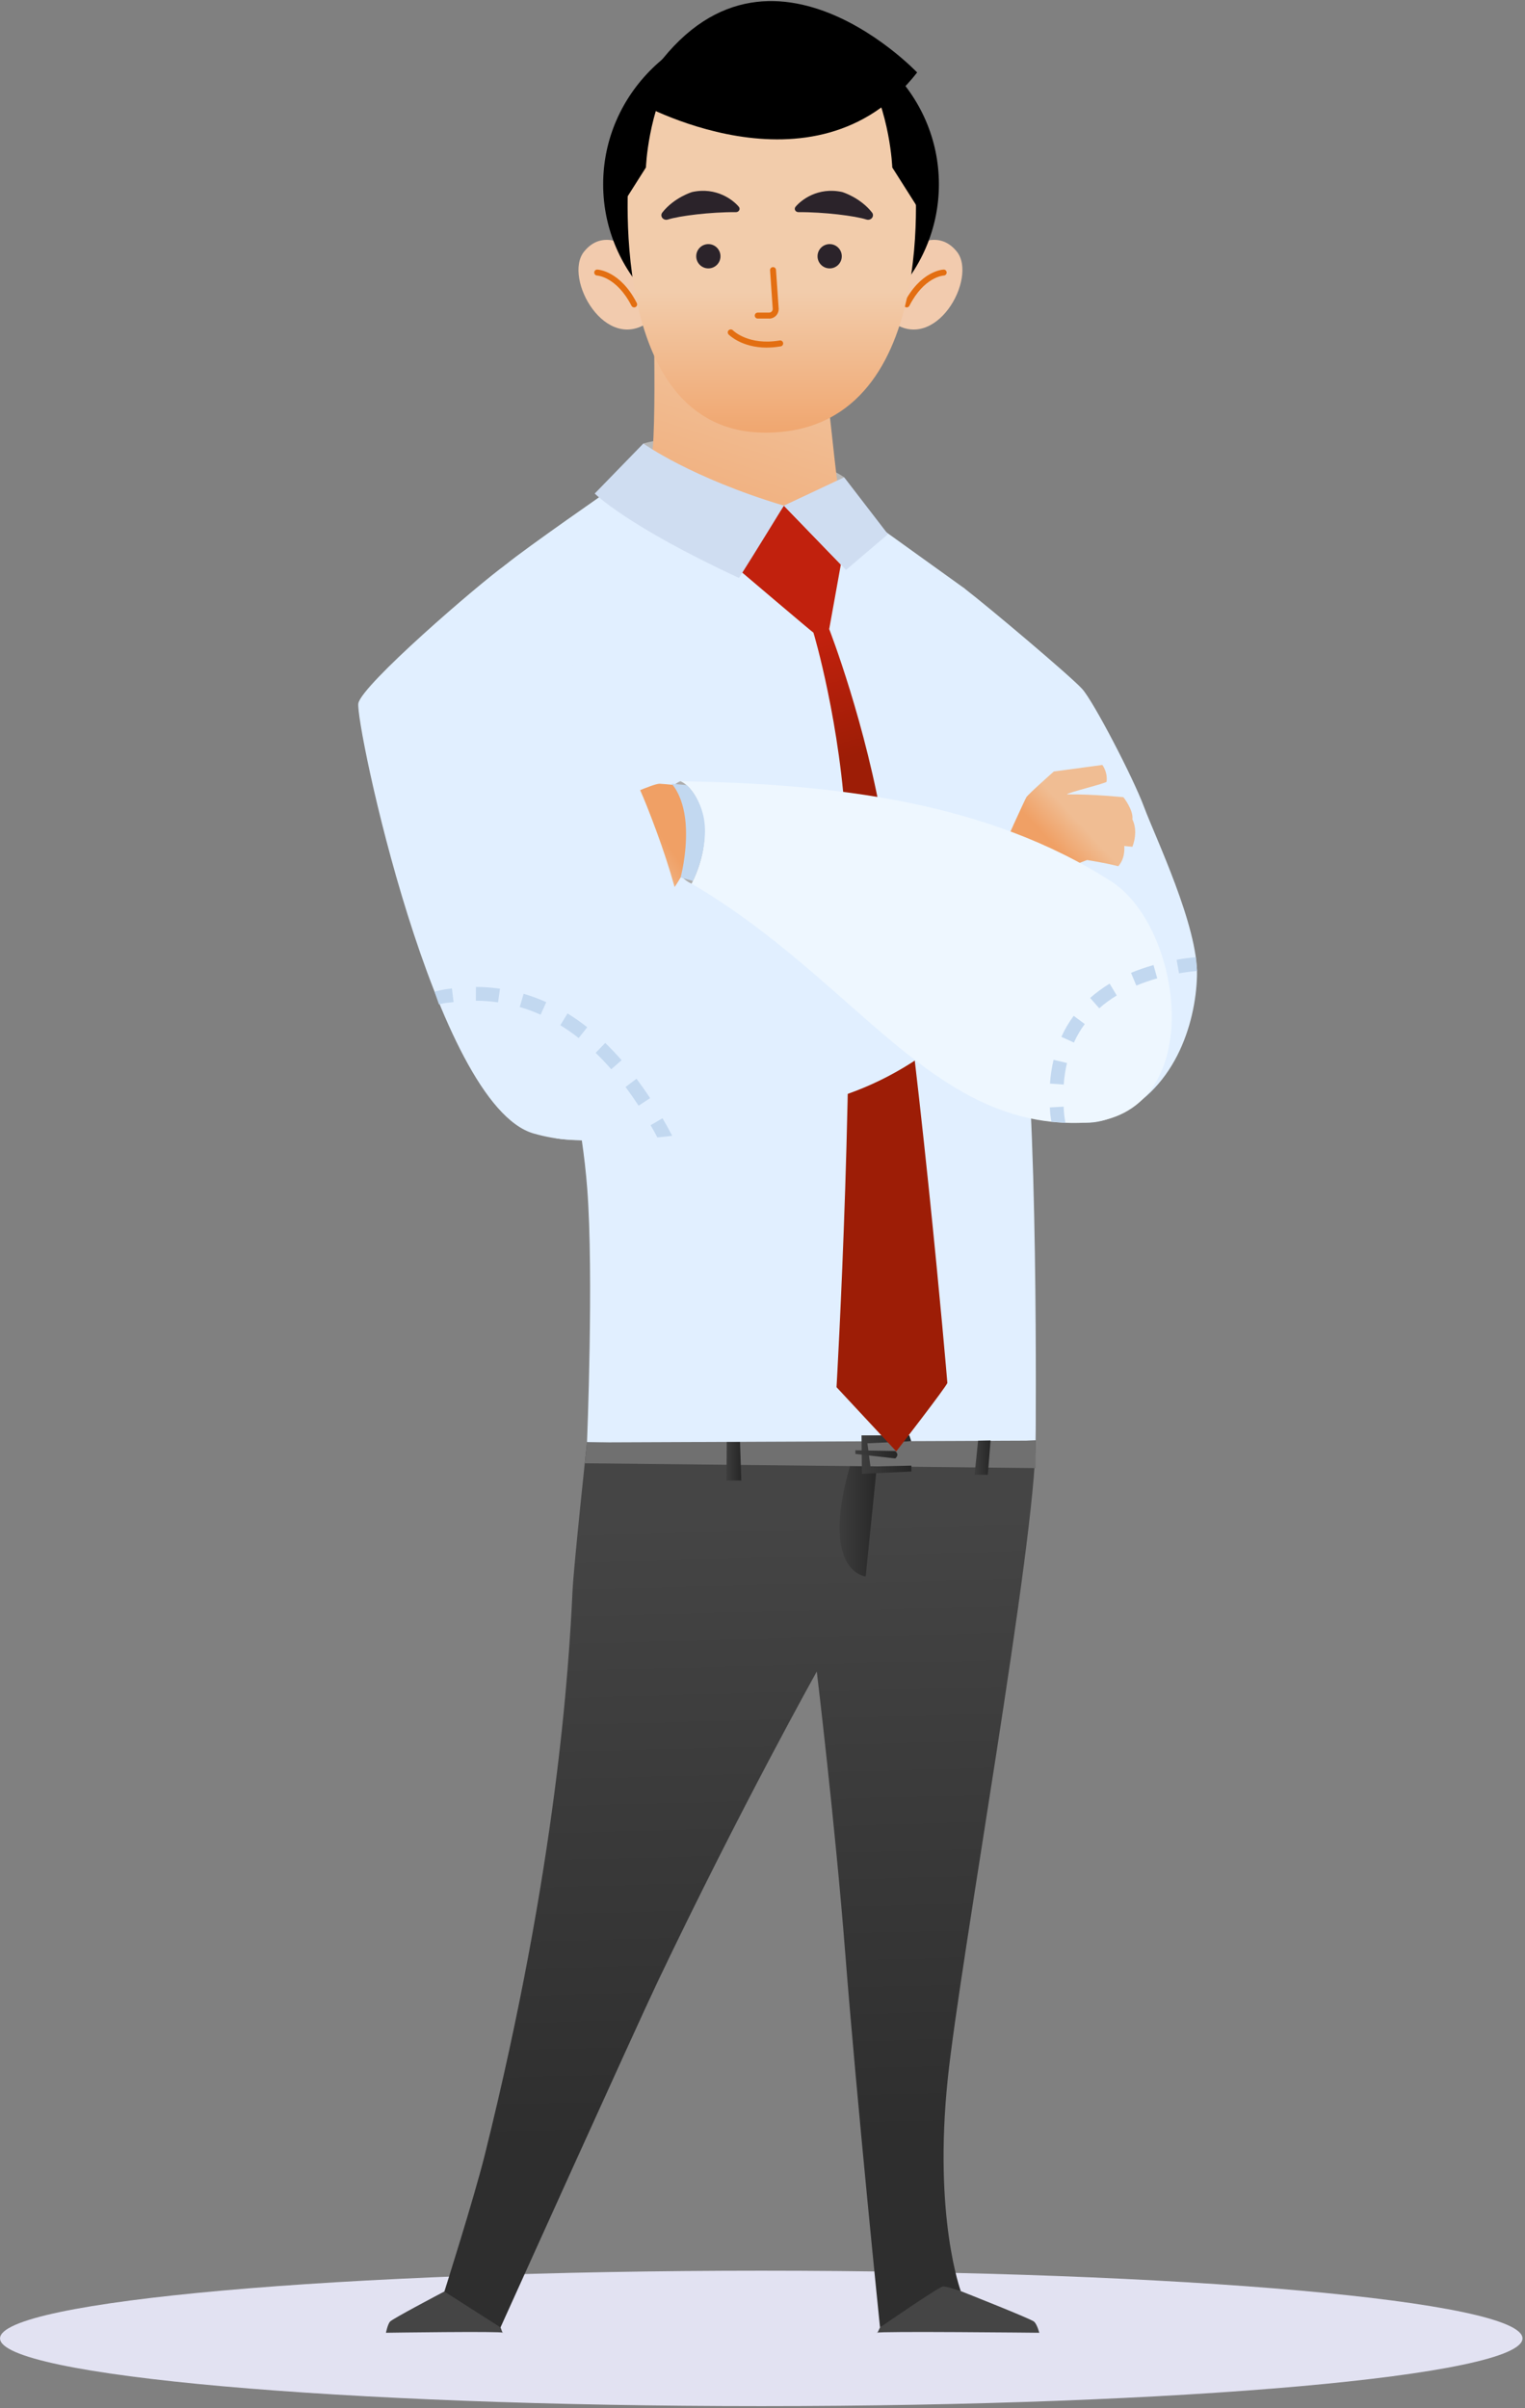 <svg xmlns="http://www.w3.org/2000/svg" width="420" height="663" viewBox="0 0 420 663" fill="none">
<rect x="0" y="0" width="420" height="663" fill="#808080" stroke="none"/>
<path fill-rule="evenodd" clip-rule="evenodd" d="M209.66 625.13C325.45 625.13 419.31 633.48 419.31 643.77C419.31 654.06 325.45 662.41 209.66 662.41C93.87 662.41 0.01 654.07 0.01 643.77C0.01 633.47 93.87 625.13 209.66 625.13Z" fill="#E2E2F2"/>
<g clip-path="url(#clip0_826_1471)">
<path d="M232.492 131.397C226.678 127.271 198.12 116.363 177.177 122.101C174.054 130.64 173.352 134.55 173.352 134.55L232.492 144.152V131.397Z" fill="#B8B8B8"/>
<path d="M237.866 142.062C228.055 134.478 210.217 125.794 197.877 125.596C185.538 125.398 180.903 125.776 168.384 134.541C155.864 143.314 206.797 189.659 206.797 189.659L247.586 175.057L237.866 142.053V142.062Z" fill="#401C00"/>
<path d="M286.215 642.217C286.215 642.217 241.511 641.74 241.511 642.217C241.511 642.695 242.366 640.731 242.366 640.731C242.366 640.731 257.207 628.129 258.935 627.841C260.654 627.553 263.489 630.3 264.614 630.751C265.739 631.201 283.92 638.38 284.784 639.146C285.648 639.911 286.224 642.208 286.224 642.208L286.215 642.217Z" fill="#454545"/>
<path d="M106.3 642.217C106.3 642.217 138.521 641.74 138.521 642.217C138.521 642.695 137.855 640.731 137.855 640.731C137.855 640.731 133.985 633.471 130.429 631.39C129.25 630.696 123.265 630.408 122.392 630.849C121.519 631.3 108.082 638.371 107.416 639.146C106.75 639.911 106.3 642.208 106.3 642.208V642.217Z" fill="#454545"/>
<path d="M265.586 161.969C272.265 167.104 294.927 186.209 298.059 189.686C301.182 193.163 312.01 213.908 315.106 222.222C318.202 230.536 330.01 255.037 329.668 268.594C329.317 282.151 323.296 300.896 305.898 307.778C288.51 314.66 275.136 293.275 271.491 268.423C267.845 243.57 258.998 156.907 265.595 161.969H265.586Z" fill="#E1EFFF"/>
<path d="M285.225 396.558C285.225 424.662 264.425 539.637 261.023 572.317C257.045 610.456 264.614 630.759 264.614 630.759C264.614 630.759 260.843 629.453 259.763 629.453C258.683 629.453 242.366 640.74 242.366 640.74C242.366 640.74 235.985 578.586 232.763 537.421C230.027 502.435 224.95 460.18 224.95 460.18C224.95 460.18 204.16 497.301 181.164 545.492C175.62 557.103 137.846 640.74 137.846 640.74L122.384 630.867C122.384 630.867 130.601 604.979 133.535 593.17C153.363 513.46 156.675 459.378 157.683 437.949C158.007 431.013 161.661 397.071 161.661 397.071C167.943 375.552 204.673 380.146 229.208 379.029C265.469 377.38 285.207 372.417 285.216 396.567L285.225 396.558Z" fill="url(#paint0_linear_826_1471)"/>
<path d="M242.51 393.622L238.415 433.994C238.415 433.994 223.862 432.724 236.156 397.081L242.51 393.622Z" fill="url(#paint1_linear_826_1471)"/>
<path d="M179.346 63.839C179.346 63.839 181.02 107.058 179.787 123.362C179.031 133.388 145.262 148.638 145.262 162.375C181.605 165.095 268.367 187.56 268.367 172.58C268.367 157.6 232.618 148.476 231.043 136.324C229.468 124.164 227.254 102.068 227.254 102.068L194.619 96.771L179.355 63.839H179.346Z" fill="url(#paint2_linear_826_1471)"/>
<path d="M243.941 150.016L215.878 139.207L168.591 141.45L241.475 233.437C241.475 233.437 246.191 170.275 243.941 150.016Z" fill="#F7F7F7"/>
<path d="M237.866 142.062C232.52 162.771 208.813 150.656 208.813 150.656L168.384 134.541C168.384 134.541 144.975 150.764 139.313 155.421C133.643 160.078 122.663 194.632 134.138 225.015C145.614 255.398 158.997 291.762 161.724 327.172C163.551 350.925 161.67 397.045 161.67 397.045C161.67 397.045 207.328 397.936 242.51 397.549C269.943 397.243 285.225 396.54 285.225 396.54C285.225 396.54 286.089 299.5 280.923 274.062C279.015 261.622 291.921 243.913 287.619 227.645C283.317 211.377 272.256 172.193 265.587 161.961L237.875 142.053L237.866 142.062Z" fill="#E1EFFF"/>
<path d="M161.67 397.107L161.058 402.845L285.225 404.17V396.603L161.67 397.107Z" fill="#707070"/>
<path d="M200.155 396.973H203.809L204.16 407.593H200.083L200.155 396.973Z" fill="url(#paint3_linear_826_1471)"/>
<path d="M269.375 396.621L268.412 405.998H272.057L272.813 396.558L269.375 396.621Z" fill="url(#paint4_linear_826_1471)"/>
<path d="M250.439 395.153H237.263L237.38 405.746L251.006 405.106V403.494L239.729 403.737L238.892 397.342L250.961 396.765L250.439 395.153Z" fill="url(#paint5_linear_826_1471)"/>
<path d="M246.541 399.467L235.579 399.26V400.269L246.541 401.512C246.541 401.512 247.891 400.566 246.541 399.467Z" fill="url(#paint6_linear_826_1471)"/>
<path d="M215.878 139.207L231.575 155.43L228.371 173.193C228.371 173.193 238.559 199.297 243.464 229.257C252.896 286.853 260.907 380.254 260.907 380.713C260.907 381.416 246.839 399.567 246.839 399.567L230.387 381.893C230.387 381.893 235.85 287.952 233.024 229.023C231.611 199.586 224.069 174.166 224.024 174.166C223.88 174.166 203.539 156.889 203.539 156.889L215.887 139.198L215.878 139.207Z" fill="url(#paint7_linear_826_1471)"/>
<path d="M187.429 215.07C187.429 215.07 181.228 216.79 182.722 229.014C184.216 241.246 190.489 243.273 190.489 243.273C190.489 243.273 198.706 237.301 196.357 227.167C194.017 217.034 187.429 215.07 187.429 215.07Z" fill="#ADADAD"/>
<path d="M187.581 216.304C187.581 216.304 183.45 215.854 181.695 215.764C179.94 215.673 170.049 220.258 170.049 220.258C170.049 220.258 170.49 244.174 183.783 246.903C184.98 245.552 186.465 243.273 187.437 241.589C189.381 241.418 190.119 240.958 190.119 240.958C190.119 240.958 195.654 224.492 187.563 216.304H187.581Z" fill="url(#paint8_linear_826_1471)"/>
<path d="M139.313 155.43C131.465 161.078 99.667 188.524 98.695 193.623C97.723 198.721 119.765 304.328 147.008 312.065C174.252 319.803 187.671 300.139 189.66 286.609C193.08 263.379 185.016 239.355 178.248 222.168C167.394 194.604 139.304 155.43 139.304 155.43H139.313Z" fill="#E1EFFF"/>
<path d="M288.501 252.2C288.501 252.2 288.492 234.626 274.677 231.266C261.896 232.428 196.726 240.814 185.772 244.489C168.384 250.317 148.682 256.407 142.4 273.927C134.219 296.743 142.868 312.3 154.577 313.588C167.052 314.957 200.362 313.768 235.517 300.392C270.671 287.015 288.51 252.218 288.51 252.218L288.501 252.2Z" fill="#E1EFFF"/>
<path d="M276.206 233.914C276.089 233.572 282.201 220.295 282.66 219.493C283.119 218.682 290.238 212.395 290.238 212.395L303.594 210.593C303.594 210.593 305.097 212.494 304.764 215.205C304.71 215.638 293.883 218.232 293.865 218.691C301.425 218.619 309.408 219.484 309.408 219.484C309.408 219.484 312.225 223.042 311.874 225.582C312.999 227.897 312.801 230.717 311.874 233.122L309.624 232.905C309.624 232.905 310.065 236.121 307.986 238.472C303.954 237.445 299.391 236.77 299.391 236.77C299.391 236.77 293.784 238.941 292.371 239.382C291.039 240.202 290.67 248.444 287.475 249.813C281.472 249.255 276.188 233.905 276.188 233.905L276.206 233.914Z" fill="url(#paint9_linear_826_1471)"/>
<path d="M306.006 242.625C271.751 220.691 229.684 215.763 187.419 215.07C191.973 217.043 197.949 228.239 190.479 243.273C236.182 270.134 256.685 311.128 298.833 309.084C332.782 307.435 326.158 255.524 306.015 242.625H306.006Z" fill="#EEF7FF"/>
<path d="M189.129 216.142L184.962 215.764C184.962 215.764 188.625 219.304 188.922 228.194C189.165 235.374 187.437 241.589 187.437 241.589L190.839 242.526C190.839 242.526 193.827 236.77 194.142 229.744C194.547 220.835 189.129 216.142 189.129 216.142Z" fill="#C2D8F0"/>
<path d="M215.878 139.207L232.996 156.898L244.553 147.07L232.492 131.397L215.878 139.207Z" fill="#CFDDF1"/>
<path d="M215.878 139.207C215.878 139.207 208.138 151.854 203.53 159.114C172.551 144.738 163.794 135.874 163.794 135.874L177.186 122.101C177.186 122.101 190.246 131.523 215.878 139.207Z" fill="#CFDDF1"/>
<path d="M179.184 309.769L182.46 307.859C183.477 309.607 184.035 310.615 185.133 312.687L181.047 313.138C179.976 311.12 180.183 311.489 179.184 309.778V309.769ZM172.271 299.257L175.304 296.978C176.565 298.662 177.825 300.455 179.049 302.319L175.88 304.4C174.701 302.608 173.486 300.878 172.28 299.257H172.271ZM164.045 289.862L166.682 287.123C168.212 288.6 169.733 290.204 171.2 291.879L168.338 294.374C166.943 292.771 165.503 291.258 164.045 289.853V289.862ZM154.316 282.241L156.305 279.007C158.141 280.133 159.959 281.412 161.723 282.799L159.374 285.781C157.727 284.484 156.026 283.295 154.316 282.241ZM143.147 277.242L144.209 273.594C146.315 274.206 148.412 274.981 150.446 275.891L148.889 279.35C147.017 278.512 145.082 277.791 143.147 277.233V277.242ZM119.674 272.99C121.861 272.468 122.338 272.378 124.462 272.116L124.921 275.882C122.941 276.125 122.941 276.008 120.889 276.494L119.665 272.981L119.674 272.99ZM131.059 275.512L131.077 271.711C133.309 271.711 135.541 271.882 137.702 272.188L137.17 275.945C135.172 275.656 133.12 275.512 131.059 275.503V275.512Z" fill="#C2D8F0"/>
<path d="M289.14 304.877L292.929 304.661C293.037 306.616 293.091 307.057 293.424 309.147L289.572 308.813C289.221 306.597 289.257 306.949 289.14 304.868V304.877ZM289.176 298.31C289.338 296.04 289.671 293.843 290.166 291.771L293.856 292.644C293.415 294.518 293.109 296.518 292.965 298.581L289.185 298.31H289.176ZM292.308 285.447C293.235 283.403 294.378 281.457 295.71 279.664L298.752 281.925C297.582 283.502 296.583 285.204 295.764 287.015L292.308 285.447ZM300.237 274.737C301.848 273.305 303.657 271.981 305.601 270.801L307.563 274.053C305.808 275.115 304.188 276.304 302.748 277.584L300.237 274.737ZM311.496 267.828C313.44 267.017 315.528 266.297 317.688 265.684L318.714 269.341C316.698 269.909 314.763 270.585 312.954 271.332L311.496 267.828ZM324.043 264.234C326.113 263.865 327.13 263.73 329.335 263.522L329.677 267.306C327.589 267.504 326.68 267.621 324.718 267.972L324.052 264.234H324.043Z" fill="#C2D8F0"/>
<path d="M173.352 68.235C173.352 68.235 166.151 62.641 160.841 69.289C155.027 76.567 166.862 97.789 179.076 88.34L173.352 68.235Z" fill="#f2cbae"/>
<path d="M174.648 84.629C174.351 84.629 174.063 84.467 173.919 84.178C169.815 76.18 164.496 75.855 164.442 75.855C163.992 75.837 163.641 75.45 163.659 74.999C163.677 74.549 164.055 74.189 164.514 74.216C164.766 74.225 170.85 74.585 175.386 83.431C175.593 83.836 175.431 84.332 175.026 84.539C174.909 84.602 174.774 84.629 174.648 84.629Z" fill="#e36e11"/>
<path d="M251.024 68.235C251.024 68.235 258.224 62.641 263.534 69.289C269.348 76.567 257.513 97.789 245.3 88.34L251.024 68.235Z" fill="#f2cbae"/>
<path d="M249.728 84.629C249.602 84.629 249.476 84.602 249.35 84.539C248.945 84.332 248.783 83.836 248.99 83.431C253.526 74.585 259.601 74.225 259.862 74.216C260.312 74.171 260.699 74.549 260.717 75C260.735 75.45 260.384 75.837 259.934 75.856C259.7 75.865 254.516 76.252 250.457 84.179C250.313 84.467 250.025 84.629 249.728 84.629Z" fill="#e36e11"/>
<path d="M212.349 95.862C237.884 95.862 258.584 75.657 258.584 50.733C258.584 25.809 237.884 5.604 212.349 5.604C186.815 5.604 166.115 25.809 166.115 50.733C166.115 75.657 186.815 95.862 212.349 95.862Z" fill="black"/>
<path d="M173.28 45.688C173.28 45.688 166.062 119.057 210.757 119.102C259.907 119.156 251.762 45.688 251.762 45.688C251.762 45.688 251.501 14.315 212.17 14.315C176.115 14.315 173.28 45.688 173.28 45.688Z" fill="url(#paint10_linear_826_1471)"/>
<path d="M211.819 87.7H208.687C208.237 87.7 207.868 87.331 207.868 86.881C207.868 86.43 208.237 86.061 208.687 86.061H211.819C212.107 86.061 212.368 85.944 212.557 85.737C212.746 85.529 212.836 85.25 212.809 84.971L212.08 74.414C212.053 73.963 212.386 73.567 212.845 73.54C213.313 73.513 213.691 73.846 213.718 74.306L214.447 84.836C214.519 85.547 214.276 86.295 213.781 86.845C213.286 87.394 212.566 87.718 211.819 87.718V87.7Z" fill="#e36e11"/>
<path d="M198.426 70.55C198.426 72.397 196.932 73.892 195.087 73.892C193.242 73.892 191.748 72.397 191.748 70.55C191.748 68.703 193.242 67.208 195.087 67.208C196.932 67.208 198.426 68.703 198.426 70.55Z" fill="#2B232A"/>
<path d="M231.835 70.55C231.835 72.397 230.341 73.892 228.496 73.892C226.651 73.892 225.157 72.397 225.157 70.55C225.157 68.703 226.651 67.208 228.496 67.208C230.341 67.208 231.835 68.703 231.835 70.55Z" fill="#2B232A"/>
<path d="M211.198 95.7C204.295 95.7 200.839 92.259 200.668 92.087C200.353 91.763 200.353 91.241 200.677 90.925C201.001 90.61 201.523 90.61 201.838 90.925C202.009 91.097 206.185 95.177 214.735 93.736C215.176 93.655 215.608 93.961 215.68 94.411C215.752 94.862 215.455 95.285 215.005 95.357C213.637 95.591 212.359 95.691 211.189 95.691L211.198 95.7Z" fill="#e36e11"/>
<path d="M183.936 60.443C187.032 59.434 195.681 58.353 202.684 58.407C203.512 58.407 203.98 57.534 203.476 56.93C201.955 55.102 197.338 51.4 190.614 52.868C190.614 52.868 185.673 54.345 182.397 58.525C182.181 58.804 182.1 59.155 182.172 59.489C182.325 60.236 183.162 60.696 183.936 60.434V60.443Z" fill="#2B232A"/>
<path d="M238.639 60.443C235.543 59.434 226.894 58.353 219.892 58.407C219.064 58.407 218.596 57.534 219.1 56.93C220.621 55.102 225.238 51.4 231.961 52.868C231.961 52.868 236.902 54.345 240.178 58.525C240.394 58.804 240.475 59.155 240.403 59.489C240.25 60.236 239.413 60.696 238.639 60.434V60.443Z" fill="#2B232A"/>
<path d="M170.499 57.768L177.897 46.102C177.897 46.102 178.41 30.907 185.719 18.368C185.719 18.368 166.323 31.987 170.499 57.768Z" fill="black"/>
<path d="M253.139 57.768L245.741 46.102C245.741 46.102 245.228 30.907 237.92 18.368C237.92 18.368 257.315 31.987 253.139 57.768Z" fill="black"/>
<path d="M174.864 27.745C174.864 27.745 224.267 56.218 252.59 19.953C252.59 19.953 206.113 -29.076 174.864 27.745Z" fill="black"/>
</g>
<defs fill="#000000">
<linearGradient id="paint0_linear_826_1471" x1="201.352" y1="417.987" x2="205.751" y2="588.747" gradientUnits="userSpaceOnUse" fill="#000000">
<stop stop-color="#454545" fill="#000000"/>
<stop offset="1" stop-color="#2E2E2E" fill="#000000"/>
</linearGradient>
<linearGradient id="paint1_linear_826_1471" x1="231.224" y1="413.808" x2="242.51" y2="413.808" gradientUnits="userSpaceOnUse" fill="#000000">
<stop stop-color="#3D3D3D" fill="#000000"/>
<stop offset="1" stop-color="#262626" fill="#000000"/>
</linearGradient>
<linearGradient id="paint2_linear_826_1471" x1="234.589" y1="81.899" x2="202.193" y2="180.996" gradientUnits="userSpaceOnUse" fill="#000000">
<stop stop-color="#f2ccab" fill="#000000"/>
<stop offset="1" stop-color="#f0a065" fill="#000000"/>
</linearGradient>
<linearGradient id="paint3_linear_826_1471" x1="200.083" y1="402.287" x2="204.16" y2="402.287" gradientUnits="userSpaceOnUse" fill="#000000">
<stop stop-color="#3D3D3D" fill="#000000"/>
<stop offset="1" stop-color="#262626" fill="#000000"/>
</linearGradient>
<linearGradient id="paint4_linear_826_1471" x1="268.412" y1="401.278" x2="272.813" y2="401.278" gradientUnits="userSpaceOnUse" fill="#000000">
<stop stop-color="#3D3D3D" fill="#000000"/>
<stop offset="1" stop-color="#262626" fill="#000000"/>
</linearGradient>
<linearGradient id="paint5_linear_826_1471" x1="237.263" y1="400.449" x2="251.006" y2="400.449" gradientUnits="userSpaceOnUse" fill="#000000">
<stop stop-color="#3D3D3D" fill="#000000"/>
<stop offset="1" stop-color="#262626" fill="#000000"/>
</linearGradient>
<linearGradient id="paint6_linear_826_1471" x1="235.588" y1="400.386" x2="247.144" y2="400.386" gradientUnits="userSpaceOnUse" fill="#000000">
<stop stop-color="#3D3D3D" fill="#000000"/>
<stop offset="1" stop-color="#262626" fill="#000000"/>
</linearGradient>
<linearGradient id="paint7_linear_826_1471" x1="198.562" y1="145.422" x2="216.356" y2="212.955" gradientUnits="userSpaceOnUse" fill="#000000">
<stop stop-color="#C1210D" fill="#000000"/>
<stop offset="0.52" stop-color="#C1210D" fill="#000000"/>
<stop offset="1" stop-color="#9D1D06" fill="#000000"/>
</linearGradient>
<linearGradient id="paint8_linear_826_1471" x1="173.505" y1="236.049" x2="182.051" y2="229.876" gradientUnits="userSpaceOnUse" fill="#000000">
<stop stop-color="#f0bd93" fill="#000000"/>
<stop offset="1" stop-color="#f0a065" fill="#000000"/>
</linearGradient>
<linearGradient id="paint9_linear_826_1471" x1="297.546" y1="226.825" x2="290.692" y2="233.233" gradientUnits="userSpaceOnUse" fill="#000000">
<stop stop-color="#f0bd93" fill="#000000"/>
<stop offset="1" stop-color="#f0a065" fill="#000000"/>
</linearGradient>
<linearGradient id="paint10_linear_826_1471" x1="212.557" y1="80.359" x2="212.557" y2="125.632" gradientUnits="userSpaceOnUse" fill="#000000">
<stop stop-color="#f2ccab" fill="#000000"/>
<stop offset="1" stop-color="#f0a065" fill="#000000"/>
</linearGradient>
<clipPath id="clip0_826_1471" fill="#000000">
<rect width="231" height="642" fill="white" transform="translate(98.668 0.298)"/>
</clipPath>
</defs>
</svg>